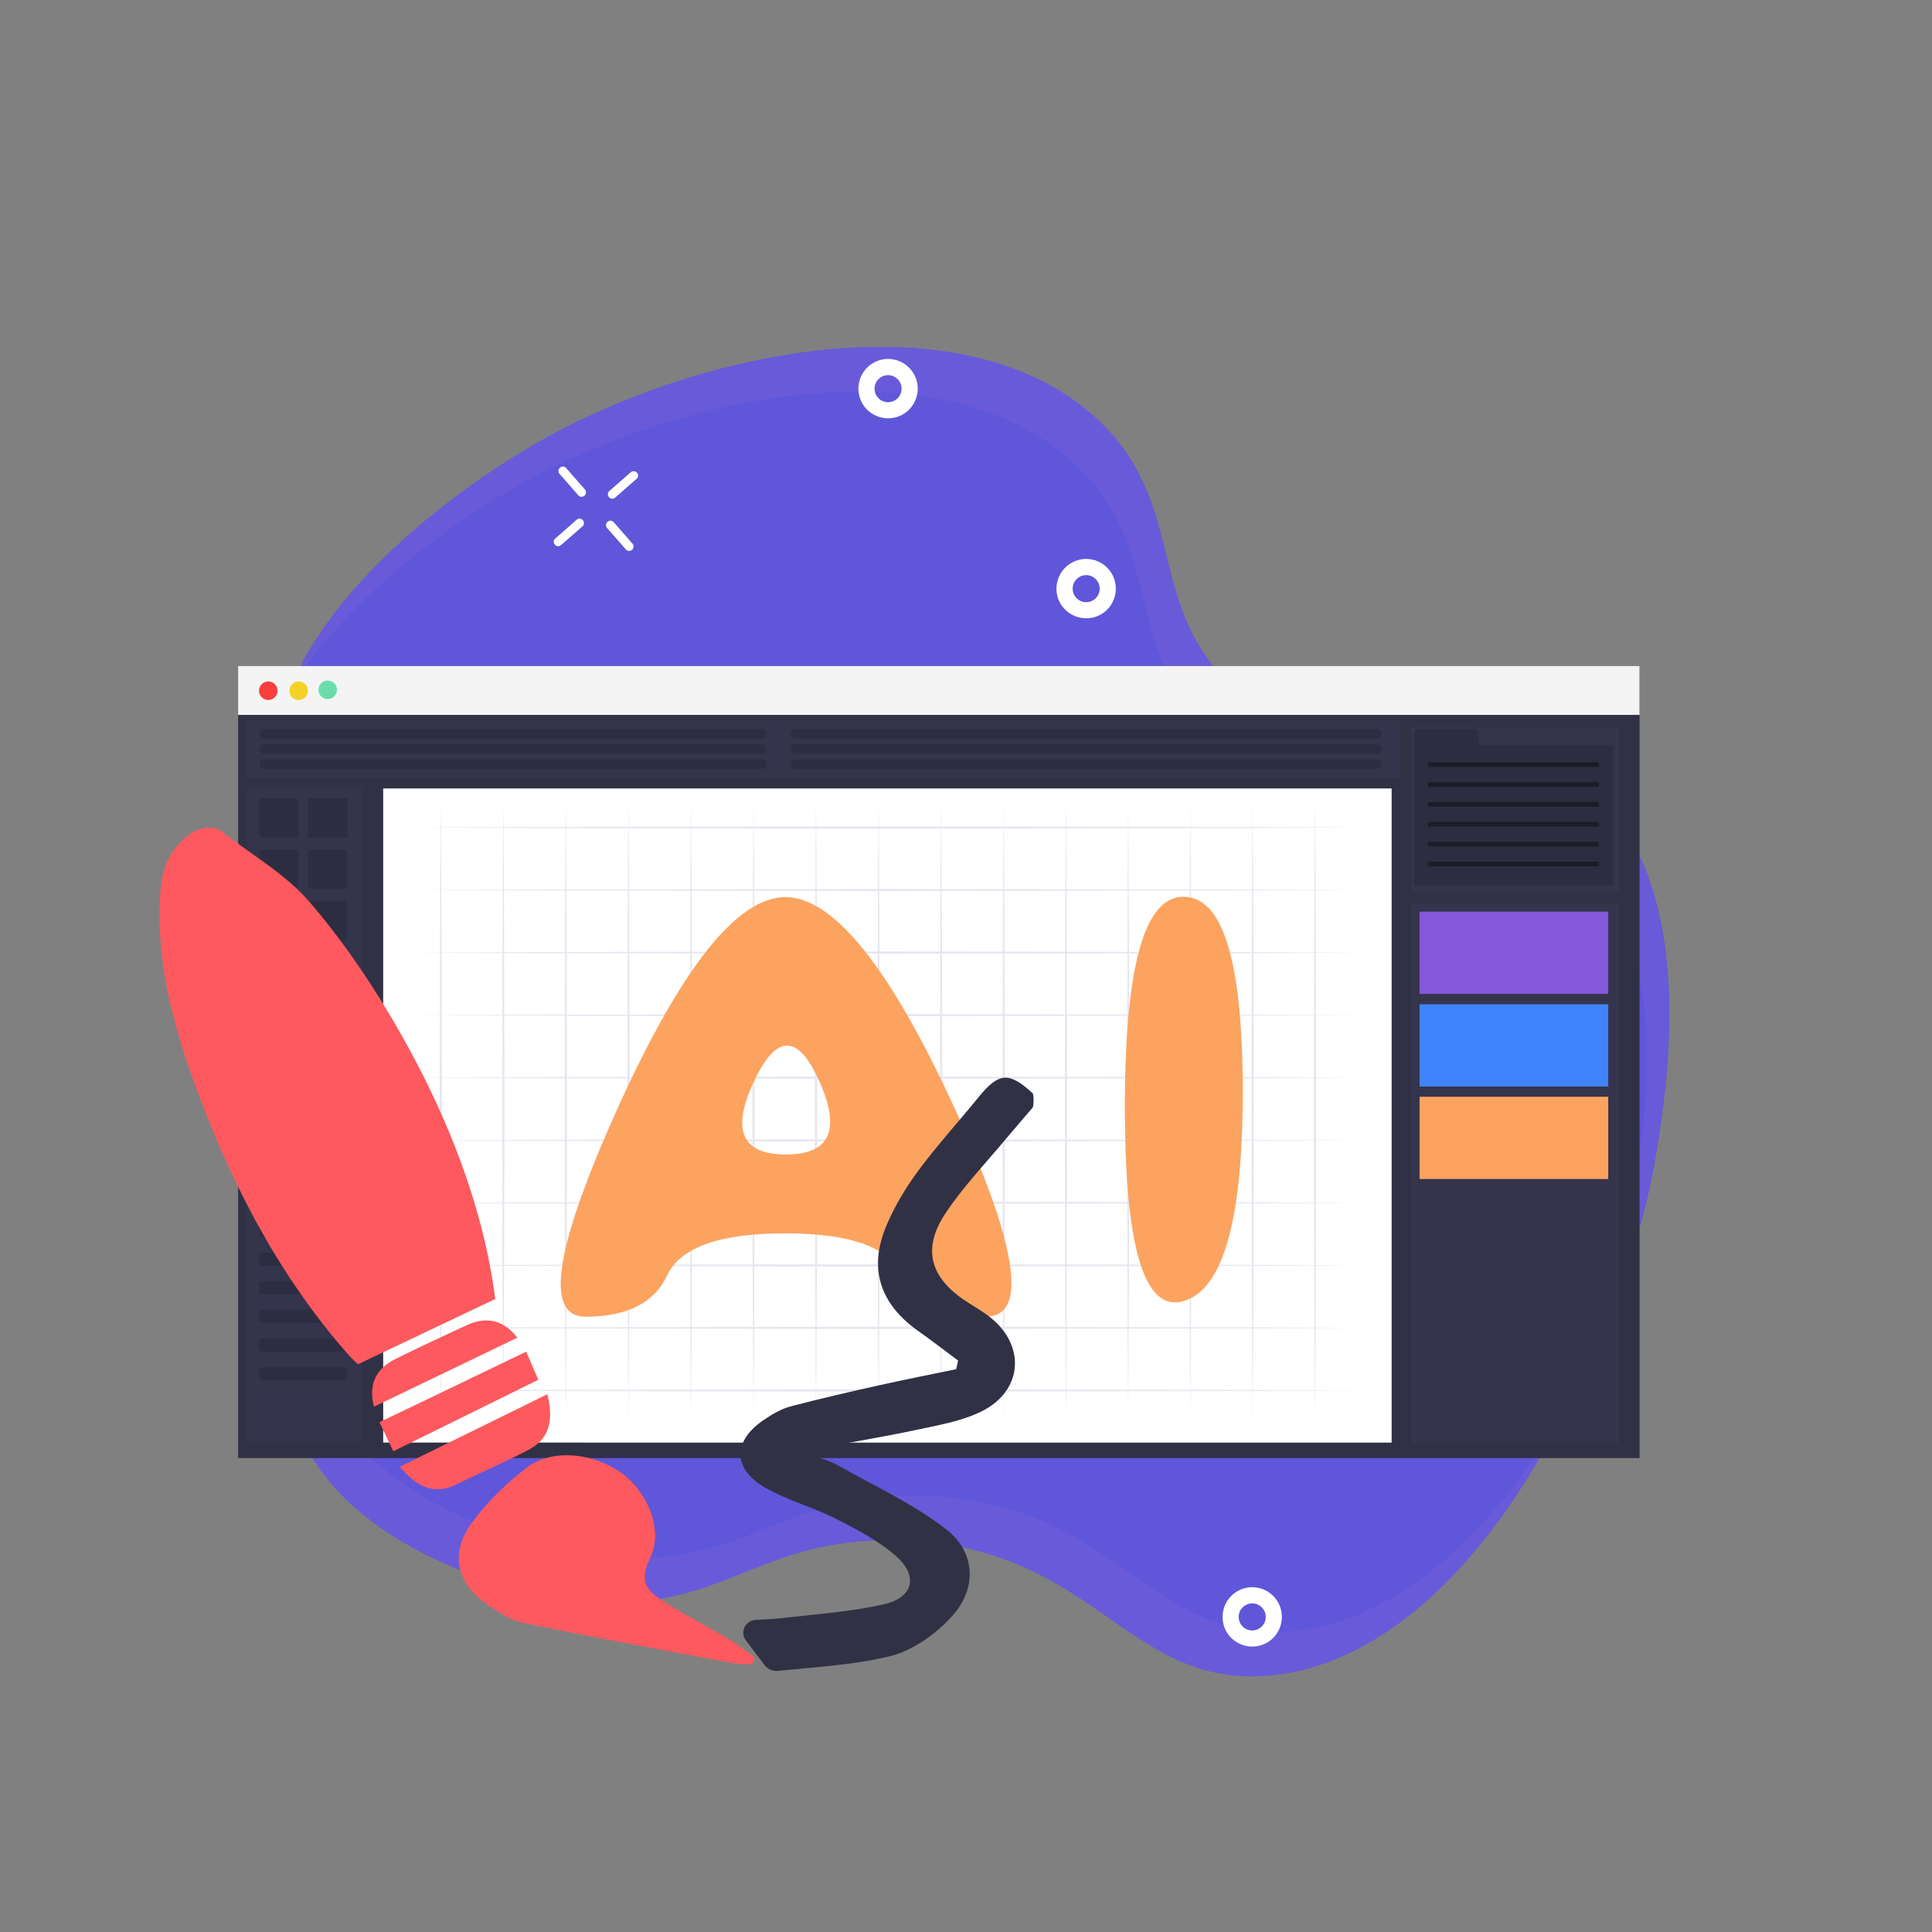 <?xml version="1.0" standalone="no"?><!DOCTYPE svg PUBLIC "-//W3C//DTD SVG 1.1//EN" "http://www.w3.org/Graphics/SVG/1.1/DTD/svg11.dtd"><svg t="1699938190634" class="icon" viewBox="0 0 1024 1024" version="1.1" xmlns="http://www.w3.org/2000/svg" p-id="5066" xmlns:xlink="http://www.w3.org/1999/xlink" width="200" height="200"><rect x="0" y="0" width="1024" height="1024" fill="#808080" stroke="none"/><path d="M156.8 752.9c-18-59.8 47.7-89.5 38.6-170.7-8.1-71.5-60.4-80.5-63.4-141.5-4.7-96.1 121.8-171 136.7-179.8 85.6-50.8 226.6-81.1 299-17 53.8 47.6 23.6 106.3 82.5 151.1 63.7 48.4 127.1 1.1 180.5 46.7 58.7 50.3 41 158.3 35.4 192.9-17.8 108.7-95.7 245.8-194.3 253.6-75.3 6-91.9-69-194.6-71.8-78.2-2.1-94.3 40.6-170.8 31.8-55.1-6.3-132.4-38.1-149.6-95.3z" fill="#695ADA" p-id="5067"></path><path d="M168.6 729.3c-18-59.8 47.7-89.5 38.6-170.7-8.1-71.5-60.4-80.5-63.4-141.5-4.7-96.1 121.8-171 136.7-179.8 85.6-50.8 226.6-81.1 299-17 53.8 47.6 23.6 106.3 82.5 151.1 63.7 48.4 127.1 1.1 180.5 46.7 58.7 50.3 41 158.3 35.4 192.9-17.8 108.7-95.7 245.8-194.3 253.6-75.3 6-91.9-69-194.6-71.8-78.2-2.1-94.3 40.6-170.8 31.8-55-6.4-132.4-38.2-149.6-95.3z" fill="#5F56DA" p-id="5068"></path><path d="M182.6 655.8c-2.9 5.5-5.6 11-8.1 16.4 2.7-5.3 5.5-10.7 8.1-16.4zM842.3 418c-53.3-45.7-116.8 1.7-180.5-46.7-58.8-44.8-28.7-103.5-82.5-151.1-72.4-64.1-213.4-33.8-299 17-12.2 7.2-99.4 59-127.8 130.4 35.5-59 105.2-100.3 116-106.7 85.6-50.8 226.6-81.1 299-17 53.8 47.6 23.6 106.3 82.5 151.1 63.7 48.4 127.1 1.1 180.5 46.7 58.7 50.2 41 158.3 35.4 192.9-5.5 33.7-16.8 70-32.7 104.4 22.1-41 37.7-86.6 44.5-128.1 5.7-34.6 23.3-142.7-35.4-192.9z" fill="#695ADA" p-id="5069"></path><path d="M587.5 301.6c5.7 6.5 5.1 16.4-1.4 22.2-6.5 5.7-16.4 5.1-22.2-1.4s-5.1-16.4 1.4-22.2a15.7 15.7 0 0 1 22.2 1.4z m-17.2 15.1c2.6 3 7.1 3.3 10.1 0.7 3-2.6 3.3-7.1 0.7-10.1-2.6-3-7.1-3.3-10.1-0.7-3 2.6-3.3 7.1-0.7 10.1zM675.5 846.6c5.7 6.5 5.1 16.4-1.4 22.2-6.5 5.7-16.4 5.1-22.2-1.4-5.7-6.5-5.1-16.4 1.4-22.2a15.7 15.7 0 0 1 22.2 1.4z m-17.2 15.1c2.6 3 7.1 3.3 10.1 0.7 3-2.6 3.3-7.1 0.7-10.1-2.6-3-7.1-3.3-10.1-0.7-3 2.6-3.3 7.1-0.7 10.1zM482.5 195.6c5.7 6.5 5.1 16.4-1.4 22.2-6.5 5.7-16.4 5.1-22.2-1.4-5.7-6.5-5.1-16.4 1.4-22.2a15.7 15.7 0 0 1 22.2 1.4z m-17.2 15.1c2.6 3 7.1 3.3 10.1 0.7 3-2.6 3.3-7.1 0.7-10.1s-7.1-3.3-10.1-0.7c-3 2.6-3.3 7.1-0.7 10.1zM308.9 275.7c0.9 1 0.8 2.5-0.2 3.3l-11.3 9.9c-1 0.9-2.5 0.8-3.3-0.2-0.9-1-0.8-2.5 0.2-3.3l11.3-9.9c1-0.9 2.5-0.8 3.3 0.2zM337.6 250.5c0.9 1 0.8 2.5-0.2 3.3l-11.3 9.9c-1 0.9-2.5 0.8-3.3-0.2-0.9-1-0.8-2.5 0.2-3.3l11.3-9.9c1-0.8 2.5-0.7 3.3 0.2zM300.1 248.1l9.9 11.3c0.9 1 0.8 2.5-0.2 3.3-1 0.9-2.5 0.8-3.3-0.2l-9.9-11.3c-0.9-1-0.8-2.5 0.2-3.3 0.9-0.9 2.4-0.8 3.3 0.2zM325.3 276.8l9.9 11.3c0.9 1 0.8 2.5-0.2 3.3-1 0.9-2.5 0.8-3.3-0.2l-9.9-11.3c-0.9-1-0.8-2.5 0.2-3.3 0.9-0.9 2.4-0.8 3.3 0.2z" fill="#FFFFFF" p-id="5070"></path><path d="M126.2 353H869v419.8H126.2z" fill="#313145" p-id="5071"></path><path d="M126.2 353H869v25.9H126.2z" fill="#F4F4F4" p-id="5072"></path><path d="M142.2 366.1m-4.9 0a4.9 4.9 0 1 0 9.8 0 4.9 4.9 0 1 0-9.8 0Z" fill="#F93E3E" p-id="5073"></path><path d="M158.3 366.1m-4.9 0a4.9 4.9 0 1 0 9.8 0 4.9 4.9 0 1 0-9.8 0Z" fill="#F4D225" p-id="5074"></path><path d="M173.7 365.6m-4.9 0a4.9 4.9 0 1 0 9.8 0 4.9 4.9 0 1 0-9.8 0Z" fill="#6BDDAC" p-id="5075"></path><path d="M130.9 417.9H192v346.7h-61.1z" fill="#34344C" p-id="5076"></path><path d="M203.1 417.9h534.5v346.7H203.1z" fill="#FFFFFF" p-id="5077"></path><path d="M130.9 382h610.9v30.1H130.9z m617 3.4h110.3v86.9H747.9z m0 93.4h110.3v285.8H747.9z" fill="#34344C" p-id="5078"></path><path d="M752.4 483.2h100v43.6h-100z" fill="#8557DA" p-id="5079"></path><path d="M752.4 532.3h100v43.6h-100z" fill="#4082FC" p-id="5080"></path><path d="M752.4 581.3h100v43.6h-100z" fill="#FCA360" p-id="5081"></path><path d="M156.2 444h-16.9a2 2 0 0 1-2-2v-16.9c0-1.1 0.9-2 2-2h16.9a2 2 0 0 1 2 2V442c0.1 1.1-0.8 2-2 2z m247.6-52.4H140.2c-1.5 0-2.6-1.2-2.6-2.6 0-1.5 1.2-2.6 2.6-2.6h263.6c1.5 0 2.6 1.2 2.6 2.6 0.1 1.4-1.1 2.6-2.6 2.6z m0 8H140.2c-1.5 0-2.6-1.2-2.6-2.6 0-1.5 1.2-2.6 2.6-2.6h263.6c1.5 0 2.6 1.2 2.6 2.6 0.1 1.4-1.1 2.6-2.6 2.6z m0 8H140.2c-1.5 0-2.6-1.2-2.6-2.6 0-1.5 1.2-2.6 2.6-2.6h263.6c1.5 0 2.6 1.2 2.6 2.6 0.1 1.4-1.1 2.6-2.6 2.6z m325.6-16H421.7c-1.5 0-2.6-1.2-2.6-2.6 0-1.5 1.2-2.6 2.6-2.6h307.8c1.5 0 2.6 1.2 2.6 2.6 0 1.4-1.2 2.6-2.7 2.6z m0 8H421.7c-1.5 0-2.6-1.2-2.6-2.6 0-1.5 1.2-2.6 2.6-2.6h307.8c1.5 0 2.6 1.2 2.6 2.6 0 1.4-1.2 2.6-2.7 2.6z m0 8H421.7c-1.5 0-2.6-1.2-2.6-2.6 0-1.5 1.2-2.6 2.6-2.6h307.8c1.5 0 2.6 1.2 2.6 2.6 0 1.4-1.2 2.6-2.7 2.6z m-566.2 15.5h21v21h-21z m-7 48h-16.9a2 2 0 0 1-2-2v-16.9c0-1.1 0.9-2 2-2h16.9a2 2 0 0 1 2 2v16.9c0.1 1.1-0.8 2-2 2z m25.9 0h-16.9a2 2 0 0 1-2-2v-16.9c0-1.1 0.9-2 2-2h16.9a2 2 0 0 1 2 2v16.9a2 2 0 0 1-2 2z m-25.9 27.2h-16.9a2 2 0 0 1-2-2v-16.9c0-1.1 0.9-2 2-2h16.9a2 2 0 0 1 2 2v16.9c0.1 1.1-0.8 2-2 2z m25.9 0h-16.9a2 2 0 0 1-2-2v-16.9c0-1.1 0.9-2 2-2h16.9a2 2 0 0 1 2 2v16.9a2 2 0 0 1-2 2z m-25.9 27.1h-16.9a2 2 0 0 1-2-2v-16.9c0-1.1 0.9-2 2-2h16.9a2 2 0 0 1 2 2v16.9c0.1 1.1-0.8 2-2 2z m25.9 0h-16.9a2 2 0 0 1-2-2v-16.9c0-1.1 0.9-2 2-2h16.9a2 2 0 0 1 2 2v16.9a2 2 0 0 1-2 2z m-25.9 27.1h-16.9a2 2 0 0 1-2-2v-16.9c0-1.1 0.9-2 2-2h16.9a2 2 0 0 1 2 2v16.9c0.1 1.1-0.8 2-2 2z m25.9 0h-16.9a2 2 0 0 1-2-2v-16.9c0-1.1 0.9-2 2-2h16.9a2 2 0 0 1 2 2v16.9a2 2 0 0 1-2 2z m-25.9 27.1h-16.9a2 2 0 0 1-2-2v-16.9c0-1.1 0.9-2 2-2h16.9a2 2 0 0 1 2 2v16.9c0.1 1.1-0.8 2-2 2z m25.9 0h-16.9a2 2 0 0 1-2-2v-16.9c0-1.1 0.9-2 2-2h16.9a2 2 0 0 1 2 2v16.9a2 2 0 0 1-2 2z m0.3 15.2H139c-0.9 0-1.7-0.8-1.7-1.7v-3.6c0-0.9 0.8-1.7 1.7-1.7h43.4c0.9 0 1.7 0.8 1.7 1.7v3.6c0 0.9-0.7 1.7-1.7 1.7z m0 15.2H139c-0.9 0-1.7-0.8-1.7-1.7v-3.6c0-0.9 0.8-1.7 1.7-1.7h43.4c0.9 0 1.7 0.8 1.7 1.7v3.6c0 0.9-0.7 1.7-1.7 1.7z m0 15.2H139c-0.9 0-1.7-0.8-1.7-1.7v-3.6c0-0.9 0.8-1.7 1.7-1.7h43.4c0.9 0 1.7 0.8 1.7 1.7v3.6c0 0.9-0.7 1.7-1.7 1.7z m0 15.2H139c-0.9 0-1.7-0.8-1.7-1.7v-3.6c0-0.9 0.8-1.7 1.7-1.7h43.4c0.9 0 1.7 0.8 1.7 1.7v3.6c0 0.9-0.7 1.7-1.7 1.7z m0 15.2H139c-0.9 0-1.7-0.8-1.7-1.7v-3.6c0-0.9 0.8-1.7 1.7-1.7h43.4c0.9 0 1.7 0.8 1.7 1.7v3.6c0 0.9-0.7 1.7-1.7 1.7z m0 15.2H139c-0.9 0-1.7-0.8-1.7-1.7v-3.6c0-0.9 0.8-1.7 1.7-1.7h43.4c0.9 0 1.7 0.8 1.7 1.7v3.6c0 0.9-0.7 1.7-1.7 1.7z m0 15.2H139c-0.9 0-1.7-0.8-1.7-1.7v-3.6c0-0.9 0.8-1.7 1.7-1.7h43.4c0.9 0 1.7 0.8 1.7 1.7v3.6c0 0.9-0.7 1.7-1.7 1.7z m0 15.2H139c-0.9 0-1.7-0.8-1.7-1.7v-3.6c0-0.9 0.8-1.7 1.7-1.7h43.4c0.9 0 1.7 0.8 1.7 1.7v3.6c0 0.9-0.7 1.7-1.7 1.7z m0 15.2H139c-0.9 0-1.7-0.8-1.7-1.7v-3.6c0-0.9 0.8-1.7 1.7-1.7h43.4c0.9 0 1.7 0.8 1.7 1.7v3.6c0 0.9-0.7 1.7-1.7 1.7z m0 15.2H139c-0.9 0-1.7-0.8-1.7-1.7v-3.6c0-0.9 0.8-1.7 1.7-1.7h43.4c0.9 0 1.7 0.8 1.7 1.7v3.6c0 0.9-0.7 1.7-1.7 1.7z m601.5-262.3h-34.3v-80.6c0-1.3 1.1-2.3 2.3-2.3h29.6c1.3 0 2.3 1.1 2.3 2.3v80.6z" fill="#2D2D42" p-id="5082"></path><path d="M749.6 395H855v74.3H749.6z" fill="#2D2D42" p-id="5083"></path><path d="M756.9 404h90.6v2.5h-90.6z m0 10.6h90.6v2.5h-90.6z m0 10.5h90.6v2.5h-90.6z m0 10.5h90.6v2.5h-90.6z m0 10.6h90.6v2.5h-90.6z m0 10.5h90.6v2.5h-90.6z" fill="#1C1C28" p-id="5084"></path><path d="M723.3 438.6l-63.1 0.3-63.1 0.1-126.3 0.2-126.2-0.2-63.2-0.1-63.1-0.3 63.1-0.3 63.2-0.1 126.2-0.2 126.3 0.2 63.1 0.1z m0 33.2l-63.1 0.2-63.1 0.1-126.3 0.2-126.2-0.2-63.2-0.1-63.1-0.2 63.1-0.3 63.2-0.1 126.2-0.2 126.3 0.2 63.1 0.1z m0 33.1l-63.1 0.3-63.1 0.1-126.3 0.2-126.2-0.2-63.2-0.1-63.1-0.3 63.1-0.3 63.2-0.1 126.2-0.2 126.3 0.2 63.1 0.1z m0 33.2l-63.1 0.2-63.1 0.1-126.3 0.2-126.2-0.1-63.2-0.2-63.1-0.2 63.1-0.3 63.2-0.1 126.2-0.2 126.3 0.2 63.1 0.1z m0 33.1l-63.1 0.3-63.1 0.1-126.3 0.2-126.2-0.2-63.2-0.1-63.1-0.3 63.1-0.3 63.2-0.1 126.2-0.2 126.3 0.2 63.1 0.1z m0 33.2l-63.1 0.2-63.1 0.2-126.3 0.2-126.2-0.2-63.2-0.1-63.1-0.3 63.1-0.3 63.2-0.1 126.2-0.2 126.3 0.2 63.1 0.1z m0 33.1l-63.1 0.3-63.1 0.1-126.3 0.2-126.2-0.2-63.2-0.1-63.1-0.3 63.1-0.3 63.2-0.1 126.2-0.2 126.3 0.2 63.1 0.1z m0 33.2l-63.1 0.3-63.1 0.1-126.3 0.2-126.2-0.2-63.2-0.1-63.1-0.3 63.1-0.3 63.2-0.1 126.2-0.2 126.3 0.2 63.1 0.1z m0 33.1l-63.1 0.3-63.1 0.1-126.3 0.2-126.2-0.2-63.2-0.1-63.1-0.3 63.1-0.3 63.2-0.1 126.2-0.2 126.3 0.2 63.1 0.1z m0 33.2l-63.1 0.3-63.1 0.1-126.3 0.2-126.2-0.2-63.2-0.1-63.1-0.3 63.1-0.3 63.2-0.1 126.2-0.2 126.3 0.2 63.1 0.1z" fill="#E6E6EF" p-id="5085"></path><path d="M532 753.1l-0.3-41.3-0.2-41.3-0.1-82.7 0.1-82.7 0.2-41.3 0.3-41.3 0.3 41.3 0.1 41.3 0.2 82.7-0.2 82.7-0.1 41.3z m33 0l-0.3-41.3-0.2-41.3-0.1-82.7 0.1-82.7 0.2-41.3 0.3-41.3 0.3 41.3 0.1 41.3 0.2 82.7-0.2 82.7-0.1 41.3z m33 0l-0.3-41.3-0.2-41.3-0.1-82.7 0.1-82.7 0.2-41.3 0.3-41.3 0.2 41.3 0.2 41.3 0.1 82.7-0.1 82.7-0.2 41.3z m32.9 0l-0.3-41.3-0.1-41.3-0.2-82.7 0.2-82.7 0.1-41.3 0.3-41.3 0.3 41.3 0.2 41.3 0.1 82.7-0.1 82.7-0.2 41.3z m33 0l-0.3-41.3-0.1-41.3-0.2-82.7 0.2-82.7 0.1-41.3 0.3-41.3 0.3 41.3 0.2 41.3 0.1 82.7-0.1 82.7-0.2 41.3z m33 0l-0.3-41.3-0.1-41.3-0.2-82.7 0.2-82.7 0.1-41.3 0.3-41.3 0.3 41.3 0.2 41.3 0.1 82.7-0.1 82.7-0.2 41.3z m-198.1 0l-0.3-41.3-0.1-41.3-0.2-82.7 0.2-82.7 0.1-41.3 0.3-41.3 0.3 41.3 0.2 41.3 0.1 82.7-0.1 82.7-0.2 41.3z m-33.1 0l-0.3-41.3-0.2-41.3-0.1-82.7 0.1-82.7 0.2-41.3 0.3-41.3 0.3 41.3 0.1 41.3 0.2 82.7-0.2 82.7-0.1 41.3z m-33.2 0l-0.3-41.3-0.1-41.3-0.2-82.7 0.2-82.7 0.1-41.3 0.3-41.3 0.3 41.3 0.2 41.3 0.1 82.7-0.1 82.7-0.2 41.3z m-33.1 0l-0.3-41.3-0.2-41.3-0.1-82.7 0.1-82.7 0.2-41.3 0.3-41.3 0.3 41.3 0.1 41.3 0.2 82.7-0.2 82.7-0.1 41.3z m-33.2 0l-0.3-41.3-0.1-41.3-0.2-82.7 0.2-82.7 0.1-41.3 0.3-41.3 0.3 41.3 0.2 41.3 0.1 82.7-0.1 82.7-0.2 41.3z m-33.1 0l-0.3-41.3-0.2-41.3-0.1-82.7 0.1-82.7 0.2-41.3 0.3-41.3 0.3 41.3 0.1 41.3 0.2 82.7-0.2 82.7-0.1 41.3z m-33.2 0l-0.3-41.3-0.1-41.3-0.2-82.7 0.2-82.7 0.1-41.3 0.3-41.3 0.3 41.3 0.2 41.3 0.1 82.7-0.1 82.7-0.2 41.3z m-33.1 0l-0.3-41.3-0.2-41.3-0.1-82.7 0.1-82.7 0.2-41.3 0.3-41.3 0.3 41.3 0.1 41.3 0.2 82.7-0.2 82.7-0.2 41.3z m-33.2 0l-0.3-41.3-0.1-41.3-0.2-82.7 0.2-82.7 0.1-41.3 0.3-41.3 0.3 41.3 0.2 41.3 0.1 82.7-0.1 82.7-0.2 41.3z" fill="#E6E6EF" p-id="5086"></path><path d="M416.3 475.5c25.4 0 55.2 37 89.3 111.1 20.4 44.4 30.5 75.5 30.5 93.4 0 12-4.6 17.9-13.9 17.9-22.9 0-37.7-7.4-44.3-22.1-6.6-14.8-27.2-22.1-61.8-22.1-34.6 0-55.4 7.4-62.4 22.1-6.9 14.8-21.4 22.1-43.4 22.1-8.7 0-13.1-5.8-13.1-17.4 0-17.7 10.2-48.9 30.5-93.9 33.7-74.1 63.1-111.1 88.6-111.1z m-16.8 97.9c-12 25.7-6.3 38.5 17 38.5s29.3-12.8 17.9-38.5c-11.3-25.6-23-25.6-34.9 0z m196.7 13.5c0-74.4 10.3-111.6 31-111.6h0.2c20.8 0.1 31.2 34.3 31.3 102.6v0.6c0 68-10.4 104.9-31.2 111-1.6 0.5-3.2 0.8-4.7 0.8-17.7 0-26.6-34.4-26.6-103.4z" fill="#FCA360" p-id="5087"></path><path d="M103.7 440.2c-12.9 7.4-17.9 19-18.8 33.5-2.4 38.4 8.1 74.3 21.5 109.5C125 632 149.3 677.7 184 717.3c2.5 2.9 5.4 5.4 5.7 5.8 24.6-11.7 47.8-22.7 72.8-34.6-6.2-48.1-24.7-95.8-50.1-140.6-13.9-24.5-29.9-48.4-48.3-69.8-12.9-15-31.3-25.4-47.3-37.9-3.8-2.6-10-1.4-13.1 0z" fill="#FD595E" p-id="5088"></path><path d="M547.3 579.4c-12.6-11.5-18-11-28.7 2.2-10.5 12.9-21.7 25.2-31.6 38.5-6.7 9-12.7 18.9-17.1 29.3-9.7 22.9-3.6 41.6 16.7 56 7.2 5.1 14.2 10.5 21.2 15.7-0.5 2.2-0.5 2.4-1 4.6-13.5 2.8-27.2 5.5-40.7 8.5-15.7 3.5-31.4 7.1-47 11.2-4.9 1.3-9.7 4.1-14 7-16.7 11.1-17 26 0.3 36 12 6.9 25.8 10.5 38.1 16.8 11.1 5.7 22.6 11.7 31.8 19.9 11.4 10.4 8.7 21.5-6.4 25.1-17.7 4.1-36.1 5.3-54.2 7.4-4.7 0.5-9.5 0.8-14.3 1-5.4 0.3-8.4 6.5-5.1 10.8 2.8 3.7 5.4 7.3 9.1 12 0 0 0 0.1 0.1 0.1 1.7 2.9 4.8 4.5 8.1 4.1 19.9-2.1 40-3.1 59.2-7.8 11.8-2.9 23.7-11.4 32.2-20.5 13.8-14.7 13.5-34.1-2.2-46.5-17.5-13.7-38.4-23.2-58-34.3-3.6-2-7.6-3.1-11.5-4.7l0.4-4c18-3.3 36-6.3 53.8-10.1 11.4-2.4 23.3-4.5 33.7-9.6 21.9-10.8 23.7-34.9 4.5-50-4.1-3.2-8.7-5.8-13.1-8.7-18.4-12.2-22.9-27.3-10.8-45.8 9.5-14.5 21.8-27.2 32.9-40.6 4.5-5.4 9.1-10.6 13.6-15.9 0.7-0.6 0.7-7.1 0-7.7z" fill="#313145" p-id="5089"></path><path d="M398.6 877.4c-4.5-3.1-8.9-6.5-13.6-9.3-10.5-6.2-21.4-11.8-31.7-18.3-8.6-5.4-15.8-10.2-9-23.7 7.3-14.4-0.6-34.1-13.7-44.4-14.8-11.6-37.7-14.3-51.3-3.9-10.9 8.4-21.2 18.3-29.3 29.4-11.9 16.5-8 32.2 9 43.7 5.7 3.8 12 7.8 18.6 9.2 36.6 7.5 73.3 14.3 109.9 21.1 2.3 0.4 7.5 1 10 0.7 0.2 0 0.3-0.1 0.4-0.1 2.1-0.3 2.6-3.2 0.7-4.4z" fill="#FD595E" p-id="5090"></path><path d="M341.9 837c-0.9-0.6-1.9-1.1-2.8-1.6-8.6-5.4-15.8-10.2-9-23.7 5-9.9 2.9-22.3-3.2-32.4 1.3 0.8 2.6 1.6 3.8 2.5 13.1 10.3 21 29.9 13.7 44.4-2.3 4.5-2.9 7.9-2.5 10.8z m-78.5 8.7c36.6 7.5 73.3 14.3 109.9 21.1 2.3 0.4 7.5 1 10 0.7 0.2 0 0.3-0.1 0.4-0.1 0 0 0.1 0 0.1-0.1 0.4 0.3 0.9 0.5 1.3 0.8 4.7 2.8 9.1 6.2 13.6 9.3 1.8 1.2 1.4 4-0.7 4.5-0.2 0-0.3 0.1-0.4 0.1-2.4 0.4-7.7-0.3-10-0.7-36.6-6.8-73.3-13.6-109.9-21.1-6.5-1.3-12.9-5.3-18.6-9.2-6-4.1-10.4-8.7-13-13.7 5.3 3.7 11.2 7.2 17.3 8.4z m-51.5-68.3c26.3-12.9 51.5-25.3 78.2-38.4 3.9 15.8-0.2 24.5-10.6 29.8-12.3 6.3-25.1 11.9-37.6 18-11 5.2-20 2.5-30-9.4z m-10.8-23.6c26.6-12.7 51.7-24.8 77.8-37.4 3.1 7.3 5.1 11.8 6.4 14.9a48804 48804 0 0 1-76.8 37.9c-1.8-3.7-3.8-8-7.4-15.4z m73.1-44.8c-25.9 12.5-50.7 24.4-76 36.6-3-12 1.1-20.2 11.4-25.3 12.5-6.2 25.1-12.1 37.8-17.9 10.3-4.8 19.4-2.9 26.8 6.6z" fill="#FD595E" p-id="5091"></path></svg>